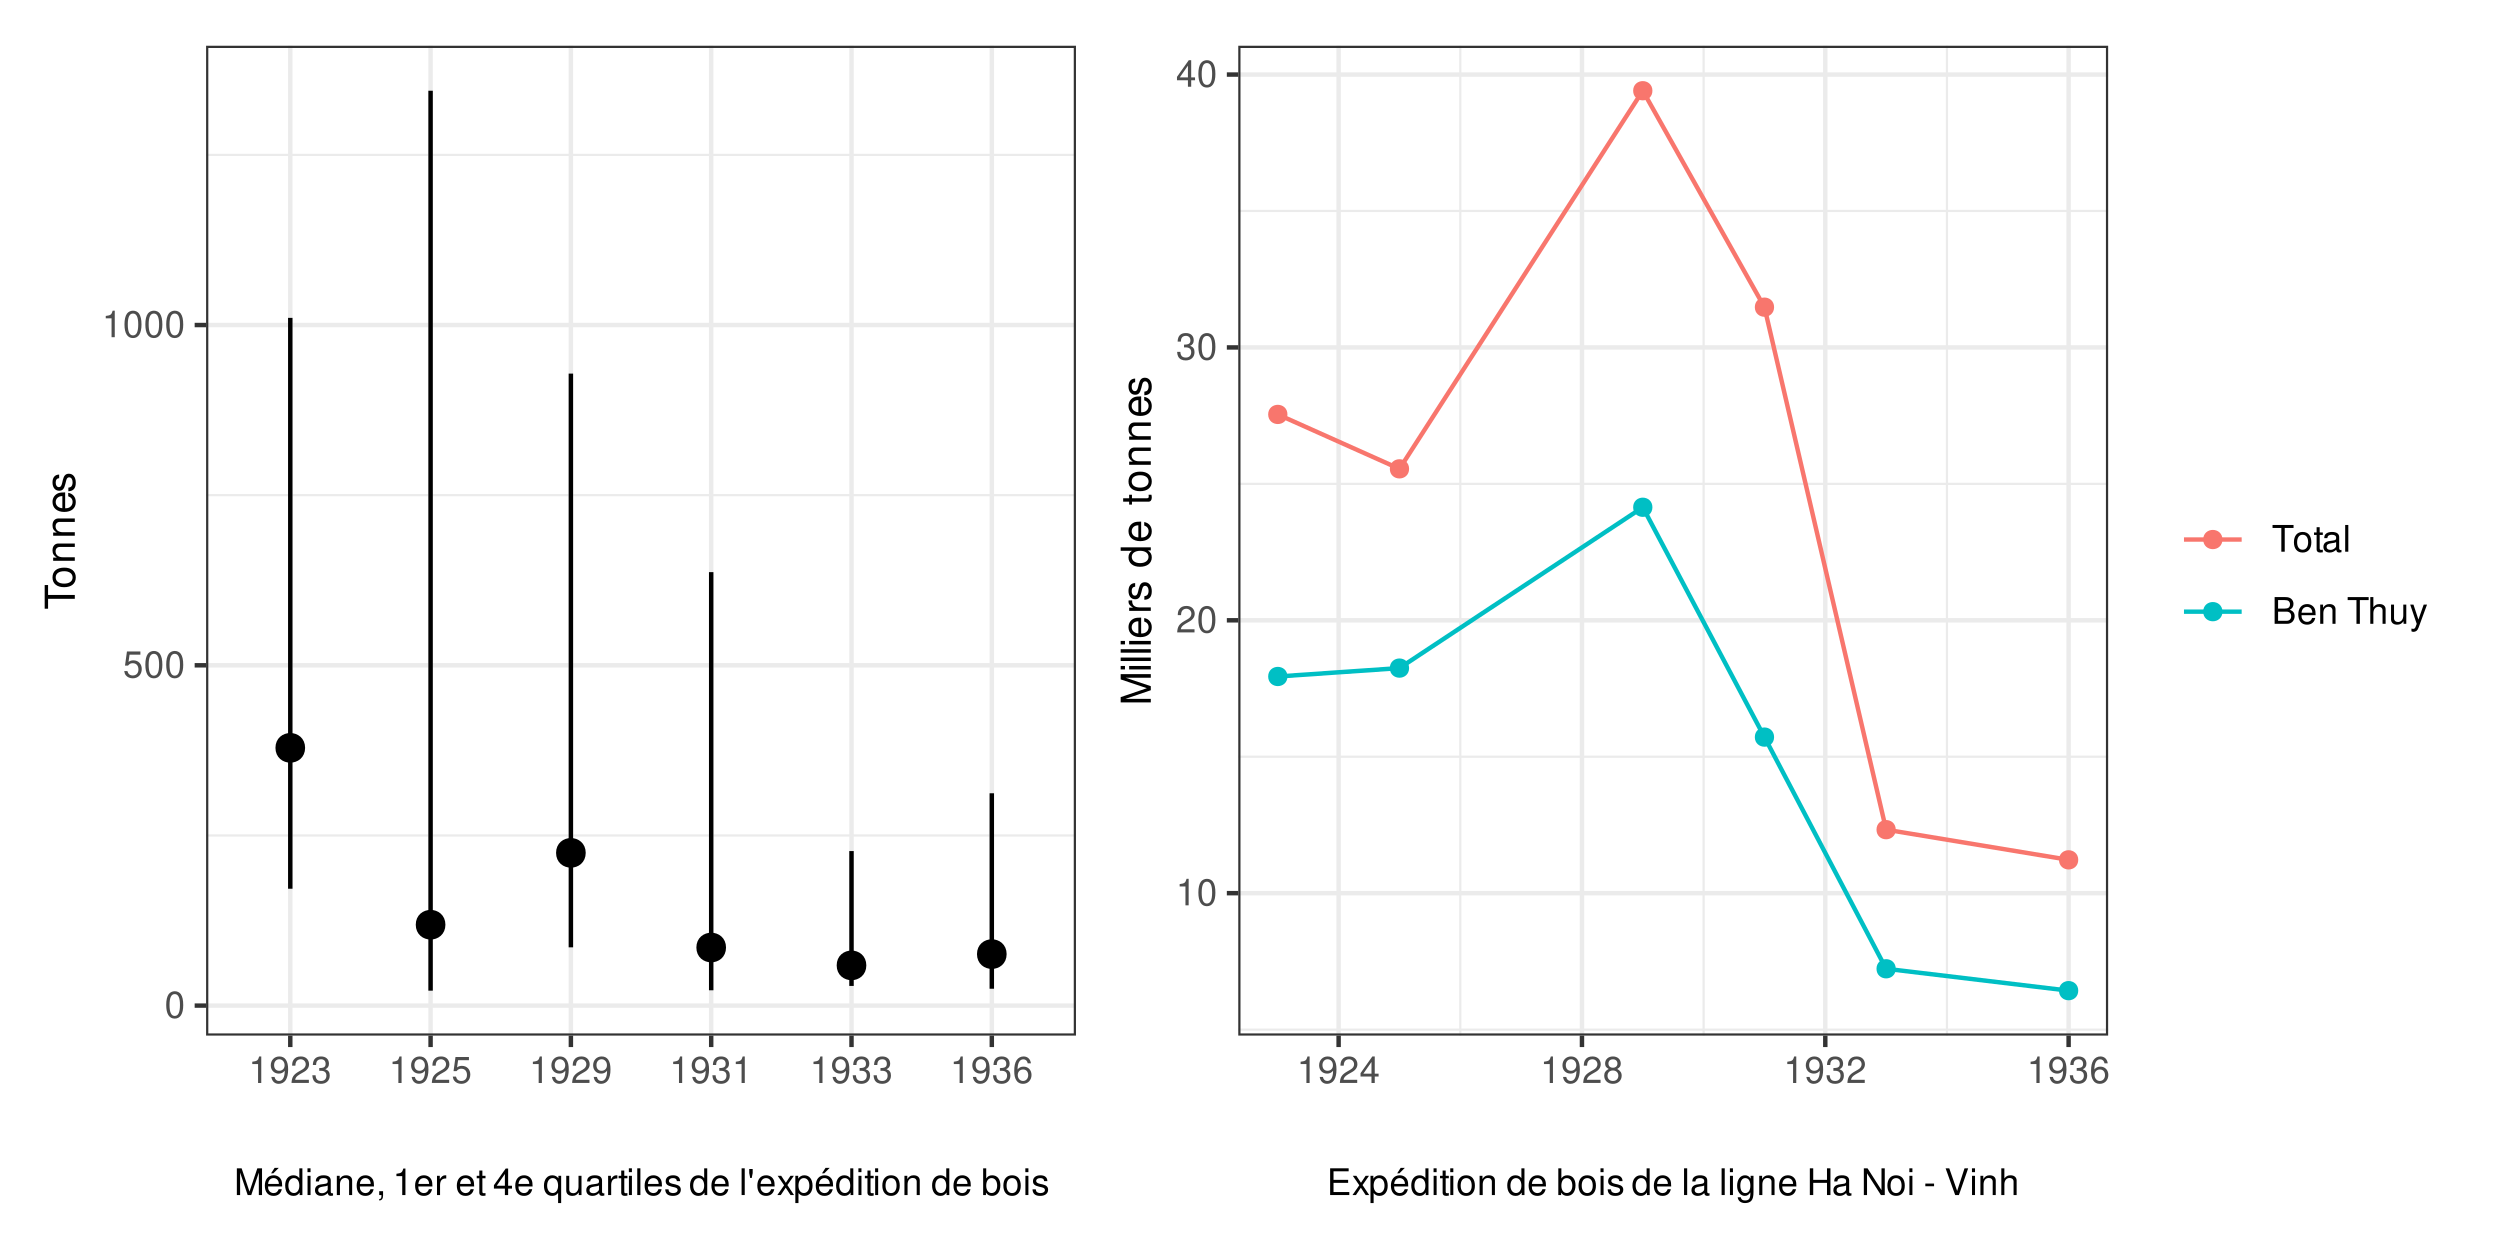 <?xml version="1.0" encoding="UTF-8"?>
<svg xmlns="http://www.w3.org/2000/svg" xmlns:xlink="http://www.w3.org/1999/xlink" width="599pt" height="300pt" viewBox="0 0 599 300" version="1.1">
<defs>
<g>
<symbol overflow="visible" id="glyph0-0">
<path style="stroke:none;" d=""/>
</symbol>
<symbol overflow="visible" id="glyph0-1">
<path style="stroke:none;" d="M 2.422 -6.359 C 1.844 -6.359 1.312 -6.094 0.984 -5.672 C 0.578 -5.109 0.375 -4.25 0.375 -3.078 C 0.375 -0.938 1.078 0.203 2.422 0.203 C 3.734 0.203 4.453 -0.938 4.453 -3.031 C 4.453 -4.25 4.266 -5.078 3.859 -5.672 C 3.531 -6.109 3.016 -6.359 2.422 -6.359 Z M 2.422 -5.672 C 3.25 -5.672 3.672 -4.828 3.672 -3.094 C 3.672 -1.281 3.266 -0.438 2.406 -0.438 C 1.578 -0.438 1.172 -1.312 1.172 -3.062 C 1.172 -4.828 1.578 -5.672 2.422 -5.672 Z M 2.422 -5.672 "/>
</symbol>
<symbol overflow="visible" id="glyph0-2">
<path style="stroke:none;" d="M 4.188 -6.234 L 0.969 -6.234 L 0.5 -2.844 L 1.219 -2.844 C 1.578 -3.266 1.875 -3.422 2.359 -3.422 C 3.203 -3.422 3.719 -2.844 3.719 -1.922 C 3.719 -1.031 3.203 -0.484 2.359 -0.484 C 1.688 -0.484 1.266 -0.828 1.078 -1.531 L 0.312 -1.531 C 0.406 -1.016 0.5 -0.781 0.688 -0.547 C 1.031 -0.078 1.672 0.203 2.375 0.203 C 3.641 0.203 4.516 -0.719 4.516 -2.031 C 4.516 -3.266 3.688 -4.109 2.5 -4.109 C 2.062 -4.109 1.703 -4 1.344 -3.734 L 1.594 -5.469 L 4.188 -5.469 Z M 4.188 -6.234 "/>
</symbol>
<symbol overflow="visible" id="glyph0-3">
<path style="stroke:none;" d="M 2.281 -4.531 L 2.281 0 L 3.047 0 L 3.047 -6.359 L 2.547 -6.359 C 2.266 -5.391 2.094 -5.25 0.891 -5.094 L 0.891 -4.531 Z M 2.281 -4.531 "/>
</symbol>
<symbol overflow="visible" id="glyph0-4">
<path style="stroke:none;" d="M 0.469 -1.453 C 0.609 -0.406 1.281 0.203 2.234 0.203 C 2.922 0.203 3.547 -0.125 3.922 -0.703 C 4.297 -1.328 4.484 -2.109 4.484 -3.25 C 4.484 -4.328 4.312 -5 3.953 -5.562 C 3.609 -6.094 3.062 -6.359 2.375 -6.359 C 1.188 -6.359 0.328 -5.469 0.328 -4.234 C 0.328 -3.062 1.125 -2.25 2.25 -2.25 C 2.844 -2.25 3.281 -2.453 3.672 -2.938 C 3.672 -1.359 3.172 -0.484 2.281 -0.484 C 1.734 -0.484 1.359 -0.828 1.234 -1.453 Z M 2.359 -5.688 C 3.094 -5.688 3.641 -5.078 3.641 -4.25 C 3.641 -3.469 3.109 -2.922 2.344 -2.922 C 1.594 -2.922 1.125 -3.453 1.125 -4.297 C 1.125 -5.109 1.641 -5.688 2.359 -5.688 Z M 2.359 -5.688 "/>
</symbol>
<symbol overflow="visible" id="glyph0-5">
<path style="stroke:none;" d="M 4.453 -0.766 L 1.172 -0.766 C 1.25 -1.297 1.531 -1.625 2.297 -2.094 L 3.172 -2.594 C 4.047 -3.062 4.5 -3.719 4.5 -4.5 C 4.5 -5.031 4.281 -5.531 3.922 -5.875 C 3.547 -6.203 3.094 -6.359 2.5 -6.359 C 1.703 -6.359 1.125 -6.078 0.781 -5.531 C 0.547 -5.203 0.453 -4.797 0.438 -4.156 L 1.219 -4.156 C 1.234 -4.594 1.297 -4.844 1.406 -5.062 C 1.594 -5.438 2 -5.688 2.469 -5.688 C 3.172 -5.688 3.703 -5.172 3.703 -4.484 C 3.703 -3.969 3.406 -3.531 2.859 -3.219 L 2.047 -2.75 C 0.75 -2 0.375 -1.406 0.297 -0.016 L 4.453 -0.016 Z M 4.453 -0.766 "/>
</symbol>
<symbol overflow="visible" id="glyph0-6">
<path style="stroke:none;" d="M 1.938 -2.922 L 2.359 -2.922 C 3.203 -2.922 3.656 -2.531 3.656 -1.766 C 3.656 -0.969 3.172 -0.484 2.375 -0.484 C 1.516 -0.484 1.109 -0.922 1.062 -1.844 L 0.281 -1.844 C 0.312 -1.344 0.406 -1 0.547 -0.719 C 0.875 -0.109 1.484 0.203 2.344 0.203 C 3.625 0.203 4.453 -0.578 4.453 -1.781 C 4.453 -2.594 4.141 -3.031 3.391 -3.297 C 3.969 -3.531 4.266 -3.969 4.266 -4.609 C 4.266 -5.703 3.547 -6.359 2.359 -6.359 C 1.109 -6.359 0.438 -5.656 0.406 -4.312 L 1.188 -4.312 C 1.203 -4.703 1.234 -4.922 1.328 -5.109 C 1.5 -5.469 1.891 -5.688 2.375 -5.688 C 3.062 -5.688 3.469 -5.266 3.469 -4.578 C 3.469 -4.141 3.312 -3.859 2.969 -3.719 C 2.766 -3.625 2.484 -3.594 1.938 -3.578 Z M 1.938 -2.922 "/>
</symbol>
<symbol overflow="visible" id="glyph0-7">
<path style="stroke:none;" d="M 4.375 -4.703 C 4.234 -5.75 3.562 -6.359 2.609 -6.359 C 1.922 -6.359 1.312 -6.031 0.938 -5.453 C 0.547 -4.828 0.375 -4.062 0.375 -2.906 C 0.375 -1.828 0.531 -1.156 0.906 -0.594 C 1.234 -0.078 1.781 0.203 2.469 0.203 C 3.656 0.203 4.516 -0.688 4.516 -1.922 C 4.516 -3.094 3.719 -3.922 2.609 -3.922 C 1.984 -3.922 1.5 -3.688 1.172 -3.234 C 1.172 -4.797 1.672 -5.672 2.562 -5.672 C 3.109 -5.672 3.484 -5.328 3.609 -4.703 Z M 2.5 -3.234 C 3.25 -3.234 3.719 -2.703 3.719 -1.859 C 3.719 -1.062 3.188 -0.484 2.484 -0.484 C 1.766 -0.484 1.219 -1.094 1.219 -1.906 C 1.219 -2.688 1.734 -3.234 2.5 -3.234 Z M 2.5 -3.234 "/>
</symbol>
<symbol overflow="visible" id="glyph0-8">
<path style="stroke:none;" d="M 4.109 0 L 5.922 -5.375 L 5.922 0 L 6.688 0 L 6.688 -6.406 L 5.562 -6.406 L 3.688 -0.828 L 1.797 -6.406 L 0.656 -6.406 L 0.656 0 L 1.438 0 L 1.438 -5.375 L 3.25 0 Z M 4.109 0 "/>
</symbol>
<symbol overflow="visible" id="glyph0-9">
<path style="stroke:none;" d="M 4.516 -2.062 C 4.516 -2.766 4.453 -3.188 4.328 -3.531 C 4.031 -4.281 3.328 -4.734 2.469 -4.734 C 1.172 -4.734 0.359 -3.766 0.359 -2.25 C 0.359 -0.719 1.141 0.203 2.453 0.203 C 3.5 0.203 4.234 -0.391 4.422 -1.406 L 3.672 -1.406 C 3.469 -0.797 3.062 -0.469 2.469 -0.469 C 2 -0.469 1.609 -0.688 1.359 -1.078 C 1.188 -1.344 1.125 -1.594 1.125 -2.062 Z M 1.141 -2.656 C 1.203 -3.516 1.719 -4.062 2.453 -4.062 C 3.203 -4.062 3.719 -3.484 3.719 -2.656 Z M 2.703 -6.516 L 1.859 -5.203 L 2.391 -5.203 L 3.703 -6.516 Z M 2.703 -6.516 "/>
</symbol>
<symbol overflow="visible" id="glyph0-10">
<path style="stroke:none;" d="M 4.359 -6.406 L 3.625 -6.406 L 3.625 -4.031 C 3.312 -4.5 2.828 -4.734 2.203 -4.734 C 1.016 -4.734 0.234 -3.781 0.234 -2.312 C 0.234 -0.75 0.984 0.203 2.234 0.203 C 2.875 0.203 3.312 -0.031 3.703 -0.609 L 3.703 0 L 4.359 0 Z M 2.328 -4.062 C 3.125 -4.062 3.625 -3.359 3.625 -2.25 C 3.625 -1.188 3.109 -0.484 2.344 -0.484 C 1.531 -0.484 1 -1.203 1 -2.266 C 1 -3.344 1.531 -4.062 2.328 -4.062 Z M 2.328 -4.062 "/>
</symbol>
<symbol overflow="visible" id="glyph0-11">
<path style="stroke:none;" d="M 1.312 -4.609 L 0.594 -4.609 L 0.594 0 L 1.312 0 Z M 1.312 -6.406 L 0.578 -6.406 L 0.578 -5.484 L 1.312 -5.484 Z M 1.312 -6.406 "/>
</symbol>
<symbol overflow="visible" id="glyph0-12">
<path style="stroke:none;" d="M 4.703 -0.438 C 4.625 -0.406 4.594 -0.406 4.547 -0.406 C 4.297 -0.406 4.156 -0.547 4.156 -0.781 L 4.156 -3.484 C 4.156 -4.297 3.547 -4.734 2.422 -4.734 C 1.734 -4.734 1.203 -4.547 0.891 -4.203 C 0.672 -3.969 0.594 -3.703 0.578 -3.25 L 1.312 -3.25 C 1.375 -3.812 1.703 -4.062 2.391 -4.062 C 3.062 -4.062 3.422 -3.812 3.422 -3.375 L 3.422 -3.188 C 3.406 -2.875 3.25 -2.75 2.656 -2.672 C 1.625 -2.547 1.453 -2.5 1.172 -2.391 C 0.641 -2.156 0.375 -1.766 0.375 -1.156 C 0.375 -0.328 0.953 0.203 1.875 0.203 C 2.469 0.203 2.922 0 3.453 -0.469 C 3.5 0 3.734 0.203 4.203 0.203 C 4.359 0.203 4.453 0.188 4.703 0.125 Z M 3.422 -1.453 C 3.422 -1.203 3.359 -1.062 3.125 -0.859 C 2.828 -0.578 2.469 -0.438 2.047 -0.438 C 1.469 -0.438 1.141 -0.719 1.141 -1.172 C 1.141 -1.656 1.453 -1.906 2.25 -2.016 C 3.031 -2.125 3.172 -2.156 3.422 -2.281 Z M 3.422 -1.453 "/>
</symbol>
<symbol overflow="visible" id="glyph0-13">
<path style="stroke:none;" d="M 0.609 -4.609 L 0.609 0 L 1.359 0 L 1.359 -2.547 C 1.359 -3.484 1.844 -4.094 2.609 -4.094 C 3.188 -4.094 3.547 -3.75 3.547 -3.188 L 3.547 0 L 4.281 0 L 4.281 -3.484 C 4.281 -4.25 3.719 -4.734 2.828 -4.734 C 2.141 -4.734 1.703 -4.484 1.297 -3.828 L 1.297 -4.609 Z M 0.609 -4.609 "/>
</symbol>
<symbol overflow="visible" id="glyph0-14">
<path style="stroke:none;" d="M 4.516 -2.062 C 4.516 -2.766 4.453 -3.188 4.328 -3.531 C 4.031 -4.281 3.328 -4.734 2.469 -4.734 C 1.172 -4.734 0.359 -3.766 0.359 -2.25 C 0.359 -0.719 1.141 0.203 2.453 0.203 C 3.5 0.203 4.234 -0.391 4.422 -1.406 L 3.672 -1.406 C 3.469 -0.797 3.062 -0.469 2.469 -0.469 C 2 -0.469 1.609 -0.688 1.359 -1.078 C 1.188 -1.344 1.125 -1.594 1.125 -2.062 Z M 1.141 -2.656 C 1.203 -3.516 1.719 -4.062 2.453 -4.062 C 3.203 -4.062 3.719 -3.484 3.719 -2.656 Z M 1.141 -2.656 "/>
</symbol>
<symbol overflow="visible" id="glyph0-15">
<path style="stroke:none;" d="M 0.766 -0.922 L 0.766 0 L 1.297 0 L 1.297 0.156 C 1.297 0.766 1.172 0.938 0.766 0.953 L 0.766 1.297 C 1.344 1.312 1.688 0.891 1.688 0.141 L 1.688 -0.922 Z M 0.766 -0.922 "/>
</symbol>
<symbol overflow="visible" id="glyph0-16">
<path style="stroke:none;" d=""/>
</symbol>
<symbol overflow="visible" id="glyph0-17">
<path style="stroke:none;" d="M 0.609 -4.609 L 0.609 0 L 1.344 0 L 1.344 -2.391 C 1.359 -3.5 1.812 -4 2.828 -3.969 L 2.828 -4.719 C 2.703 -4.734 2.625 -4.734 2.547 -4.734 C 2.062 -4.734 1.703 -4.453 1.281 -3.781 L 1.281 -4.609 Z M 0.609 -4.609 "/>
</symbol>
<symbol overflow="visible" id="glyph0-18">
<path style="stroke:none;" d="M 2.234 -4.609 L 1.484 -4.609 L 1.484 -5.875 L 0.75 -5.875 L 0.75 -4.609 L 0.125 -4.609 L 0.125 -4.016 L 0.75 -4.016 L 0.75 -0.531 C 0.75 -0.047 1.062 0.203 1.641 0.203 C 1.828 0.203 1.984 0.188 2.234 0.141 L 2.234 -0.469 C 2.125 -0.453 2.031 -0.438 1.875 -0.438 C 1.562 -0.438 1.484 -0.531 1.484 -0.859 L 1.484 -4.016 L 2.234 -4.016 Z M 2.234 -4.609 "/>
</symbol>
<symbol overflow="visible" id="glyph0-19">
<path style="stroke:none;" d="M 2.875 -1.547 L 2.875 0 L 3.656 0 L 3.656 -1.547 L 4.578 -1.547 L 4.578 -2.234 L 3.656 -2.234 L 3.656 -6.359 L 3.078 -6.359 L 0.25 -2.359 L 0.25 -1.547 Z M 2.875 -2.234 L 0.922 -2.234 L 2.875 -5.047 Z M 2.875 -2.234 "/>
</symbol>
<symbol overflow="visible" id="glyph0-20">
<path style="stroke:none;" d="M 4.359 1.922 L 4.359 -4.609 L 3.703 -4.609 L 3.703 -4 C 3.359 -4.484 2.844 -4.734 2.234 -4.734 C 1.016 -4.734 0.234 -3.75 0.234 -2.219 C 0.234 -0.719 0.969 0.203 2.203 0.203 C 2.844 0.203 3.281 -0.031 3.625 -0.531 L 3.625 1.922 Z M 2.344 -4.062 C 3.125 -4.062 3.625 -3.359 3.625 -2.25 C 3.625 -1.188 3.109 -0.484 2.344 -0.484 C 1.531 -0.484 1 -1.203 1 -2.266 C 1 -3.344 1.531 -4.062 2.344 -4.062 Z M 2.344 -4.062 "/>
</symbol>
<symbol overflow="visible" id="glyph0-21">
<path style="stroke:none;" d="M 4.234 0 L 4.234 -4.609 L 3.516 -4.609 L 3.516 -2 C 3.516 -1.062 3.016 -0.438 2.25 -0.438 C 1.672 -0.438 1.297 -0.797 1.297 -1.344 L 1.297 -4.609 L 0.578 -4.609 L 0.578 -1.062 C 0.578 -0.297 1.141 0.203 2.047 0.203 C 2.719 0.203 3.156 -0.031 3.578 -0.641 L 3.578 0 Z M 4.234 0 "/>
</symbol>
<symbol overflow="visible" id="glyph0-22">
<path style="stroke:none;" d="M 1.344 -6.406 L 0.594 -6.406 L 0.594 0 L 1.344 0 Z M 1.344 -6.406 "/>
</symbol>
<symbol overflow="visible" id="glyph0-23">
<path style="stroke:none;" d="M 3.859 -3.328 C 3.844 -4.234 3.25 -4.734 2.188 -4.734 C 1.109 -4.734 0.406 -4.188 0.406 -3.328 C 0.406 -2.609 0.781 -2.266 1.875 -2 L 2.562 -1.844 C 3.062 -1.719 3.266 -1.531 3.266 -1.203 C 3.266 -0.766 2.844 -0.469 2.203 -0.469 C 1.797 -0.469 1.469 -0.594 1.281 -0.781 C 1.172 -0.922 1.125 -1.047 1.078 -1.375 L 0.297 -1.375 C 0.328 -0.312 0.938 0.203 2.141 0.203 C 3.297 0.203 4.031 -0.375 4.031 -1.266 C 4.031 -1.938 3.656 -2.328 2.734 -2.547 L 2.031 -2.703 C 1.438 -2.844 1.172 -3.047 1.172 -3.375 C 1.172 -3.797 1.562 -4.062 2.156 -4.062 C 2.75 -4.062 3.062 -3.812 3.078 -3.328 Z M 3.859 -3.328 "/>
</symbol>
<symbol overflow="visible" id="glyph0-24">
<path style="stroke:none;" d="M 0.422 -6.234 L 0.422 -5.266 L 0.656 -4.078 L 1.016 -4.078 L 1.25 -5.266 L 1.25 -6.234 Z M 0.422 -6.234 "/>
</symbol>
<symbol overflow="visible" id="glyph0-25">
<path style="stroke:none;" d="M 2.562 -2.391 L 4.109 -4.609 L 3.297 -4.609 L 2.188 -2.938 L 1.078 -4.609 L 0.234 -4.609 L 1.781 -2.344 L 0.156 0 L 0.984 0 L 2.156 -1.766 L 3.312 0 L 4.156 0 Z M 2.562 -2.391 "/>
</symbol>
<symbol overflow="visible" id="glyph0-26">
<path style="stroke:none;" d="M 0.469 1.922 L 1.219 1.922 L 1.219 -0.484 C 1.594 -0.016 2.031 0.203 2.625 0.203 C 3.828 0.203 4.594 -0.75 4.594 -2.219 C 4.594 -3.781 3.844 -4.734 2.625 -4.734 C 2 -4.734 1.5 -4.453 1.156 -3.922 L 1.156 -4.609 L 0.469 -4.609 Z M 2.5 -4.062 C 3.312 -4.062 3.828 -3.344 3.828 -2.25 C 3.828 -1.203 3.297 -0.484 2.5 -0.484 C 1.719 -0.484 1.219 -1.188 1.219 -2.266 C 1.219 -3.359 1.719 -4.062 2.5 -4.062 Z M 2.5 -4.062 "/>
</symbol>
<symbol overflow="visible" id="glyph0-27">
<path style="stroke:none;" d="M 2.391 -4.734 C 1.094 -4.734 0.312 -3.812 0.312 -2.266 C 0.312 -0.719 1.094 0.203 2.406 0.203 C 3.703 0.203 4.484 -0.719 4.484 -2.234 C 4.484 -3.828 3.734 -4.734 2.391 -4.734 Z M 2.406 -4.062 C 3.234 -4.062 3.719 -3.391 3.719 -2.25 C 3.719 -1.156 3.203 -0.469 2.406 -0.469 C 1.578 -0.469 1.078 -1.156 1.078 -2.266 C 1.078 -3.391 1.578 -4.062 2.406 -4.062 Z M 2.406 -4.062 "/>
</symbol>
<symbol overflow="visible" id="glyph0-28">
<path style="stroke:none;" d="M 0.469 -6.406 L 0.469 0 L 1.141 0 L 1.141 -0.594 C 1.484 -0.047 1.953 0.203 2.594 0.203 C 3.812 0.203 4.594 -0.797 4.594 -2.328 C 4.594 -3.812 3.859 -4.734 2.625 -4.734 C 2 -4.734 1.547 -4.5 1.203 -3.984 L 1.203 -6.406 Z M 2.484 -4.062 C 3.312 -4.062 3.828 -3.344 3.828 -2.25 C 3.828 -1.203 3.297 -0.484 2.484 -0.484 C 1.703 -0.484 1.203 -1.188 1.203 -2.266 C 1.203 -3.359 1.703 -4.062 2.484 -4.062 Z M 2.484 -4.062 "/>
</symbol>
<symbol overflow="visible" id="glyph0-29">
<path style="stroke:none;" d="M 3.438 -3.359 C 4.094 -3.75 4.297 -4.062 4.297 -4.656 C 4.297 -5.672 3.531 -6.359 2.422 -6.359 C 1.312 -6.359 0.547 -5.672 0.547 -4.672 C 0.547 -4.062 0.75 -3.75 1.391 -3.359 C 0.672 -2.984 0.328 -2.469 0.328 -1.766 C 0.328 -0.609 1.172 0.203 2.422 0.203 C 3.656 0.203 4.516 -0.609 4.516 -1.766 C 4.516 -2.469 4.156 -2.984 3.438 -3.359 Z M 2.422 -5.672 C 3.078 -5.672 3.5 -5.281 3.5 -4.641 C 3.5 -4.047 3.062 -3.656 2.422 -3.656 C 1.766 -3.656 1.344 -4.047 1.344 -4.656 C 1.344 -5.281 1.766 -5.672 2.422 -5.672 Z M 2.422 -3 C 3.188 -3 3.719 -2.484 3.719 -1.75 C 3.719 -0.984 3.203 -0.484 2.406 -0.484 C 1.641 -0.484 1.125 -1 1.125 -1.734 C 1.125 -2.5 1.641 -3 2.422 -3 Z M 2.422 -3 "/>
</symbol>
<symbol overflow="visible" id="glyph0-30">
<path style="stroke:none;" d="M 3.109 -5.688 L 5.219 -5.688 L 5.219 -6.406 L 0.188 -6.406 L 0.188 -5.688 L 2.297 -5.688 L 2.297 0 L 3.109 0 Z M 3.109 -5.688 "/>
</symbol>
<symbol overflow="visible" id="glyph0-31">
<path style="stroke:none;" d="M 0.688 0 L 3.594 0 C 4.203 0 4.641 -0.172 4.984 -0.531 C 5.297 -0.875 5.484 -1.328 5.484 -1.828 C 5.484 -2.609 5.125 -3.062 4.312 -3.391 C 4.906 -3.656 5.203 -4.125 5.203 -4.781 C 5.203 -5.266 5.016 -5.672 4.688 -5.969 C 4.344 -6.266 3.922 -6.406 3.297 -6.406 L 0.688 -6.406 Z M 1.516 -3.656 L 1.516 -5.688 L 3.094 -5.688 C 3.547 -5.688 3.812 -5.625 4.031 -5.469 C 4.25 -5.281 4.375 -5.016 4.375 -4.672 C 4.375 -4.312 4.25 -4.062 4.031 -3.875 C 3.812 -3.719 3.547 -3.656 3.094 -3.656 Z M 1.516 -0.719 L 1.516 -2.922 L 3.516 -2.922 C 4.234 -2.922 4.656 -2.516 4.656 -1.828 C 4.656 -1.141 4.234 -0.719 3.516 -0.719 Z M 1.516 -0.719 "/>
</symbol>
<symbol overflow="visible" id="glyph0-32">
<path style="stroke:none;" d="M 0.609 -6.406 L 0.609 0 L 1.344 0 L 1.344 -2.547 C 1.344 -3.484 1.844 -4.094 2.594 -4.094 C 2.844 -4.094 3.062 -4.031 3.25 -3.891 C 3.453 -3.734 3.547 -3.516 3.547 -3.188 L 3.547 0 L 4.281 0 L 4.281 -3.484 C 4.281 -4.25 3.719 -4.734 2.828 -4.734 C 2.172 -4.734 1.781 -4.547 1.344 -3.969 L 1.344 -6.406 Z M 0.609 -6.406 "/>
</symbol>
<symbol overflow="visible" id="glyph0-33">
<path style="stroke:none;" d="M 3.406 -4.609 L 2.141 -1.016 L 0.953 -4.609 L 0.172 -4.609 L 1.734 0.016 L 1.453 0.75 C 1.328 1.078 1.172 1.203 0.859 1.203 C 0.734 1.203 0.641 1.172 0.469 1.141 L 0.469 1.797 C 0.625 1.875 0.781 1.922 0.969 1.922 C 1.203 1.922 1.453 1.844 1.656 1.703 C 1.875 1.531 2.016 1.344 2.156 0.969 L 4.203 -4.609 Z M 3.406 -4.609 "/>
</symbol>
<symbol overflow="visible" id="glyph0-34">
<path style="stroke:none;" d="M 1.609 -2.922 L 5.109 -2.922 L 5.109 -3.641 L 1.609 -3.641 L 1.609 -5.688 L 5.234 -5.688 L 5.234 -6.406 L 0.797 -6.406 L 0.797 0 L 5.391 0 L 5.391 -0.719 L 1.609 -0.719 Z M 1.609 -2.922 "/>
</symbol>
<symbol overflow="visible" id="glyph0-35">
<path style="stroke:none;" d="M 3.547 -4.609 L 3.547 -3.938 C 3.188 -4.5 2.781 -4.734 2.203 -4.734 C 1.078 -4.734 0.312 -3.703 0.312 -2.219 C 0.312 -1.453 0.5 -0.891 0.891 -0.422 C 1.234 -0.016 1.672 0.203 2.141 0.203 C 2.703 0.203 3.094 -0.047 3.484 -0.625 L 3.484 -0.391 C 3.484 0.844 3.141 1.297 2.219 1.297 C 1.594 1.297 1.281 1.062 1.203 0.531 L 0.453 0.531 C 0.531 1.375 1.203 1.922 2.203 1.922 C 2.891 1.922 3.453 1.703 3.75 1.328 C 4.094 0.891 4.234 0.328 4.234 -0.75 L 4.234 -4.609 Z M 2.266 -4.062 C 3.047 -4.062 3.484 -3.406 3.484 -2.25 C 3.484 -1.125 3.031 -0.469 2.266 -0.469 C 1.516 -0.469 1.078 -1.141 1.078 -2.266 C 1.078 -3.391 1.516 -4.062 2.266 -4.062 Z M 2.266 -4.062 "/>
</symbol>
<symbol overflow="visible" id="glyph0-36">
<path style="stroke:none;" d="M 4.844 -2.922 L 4.844 0 L 5.672 0 L 5.672 -6.406 L 4.844 -6.406 L 4.844 -3.641 L 1.547 -3.641 L 1.547 -6.406 L 0.734 -6.406 L 0.734 0 L 1.547 0 L 1.547 -2.922 Z M 4.844 -2.922 "/>
</symbol>
<symbol overflow="visible" id="glyph0-37">
<path style="stroke:none;" d="M 5.688 -6.406 L 4.906 -6.406 L 4.906 -1.172 L 1.562 -6.406 L 0.672 -6.406 L 0.672 0 L 1.438 0 L 1.438 -5.203 L 4.766 0 L 5.688 0 Z M 5.688 -6.406 "/>
</symbol>
<symbol overflow="visible" id="glyph0-38">
<path style="stroke:none;" d="M 2.5 -2.75 L 0.406 -2.75 L 0.406 -2.109 L 2.5 -2.109 Z M 2.5 -2.75 "/>
</symbol>
<symbol overflow="visible" id="glyph0-39">
<path style="stroke:none;" d="M 3.453 0 L 5.672 -6.406 L 4.797 -6.406 L 3.031 -0.984 L 1.141 -6.406 L 0.266 -6.406 L 2.562 0 Z M 3.453 0 "/>
</symbol>
<symbol overflow="visible" id="glyph1-0">
<path style="stroke:none;" d=""/>
</symbol>
<symbol overflow="visible" id="glyph1-1">
<path style="stroke:none;" d="M -6.406 -3.5 L -6.406 -5.875 L -7.219 -5.875 L -7.219 -0.203 L -6.406 -0.203 L -6.406 -2.578 L 0 -2.578 L 0 -3.5 Z M -6.406 -3.5 "/>
</symbol>
<symbol overflow="visible" id="glyph1-2">
<path style="stroke:none;" d="M -5.344 -2.688 C -5.344 -1.234 -4.297 -0.359 -2.562 -0.359 C -0.797 -0.359 0.234 -1.234 0.234 -2.703 C 0.234 -4.172 -0.812 -5.047 -2.516 -5.047 C -4.312 -5.047 -5.344 -4.203 -5.344 -2.688 Z M -4.578 -2.703 C -4.578 -3.641 -3.812 -4.188 -2.531 -4.188 C -1.297 -4.188 -0.531 -3.609 -0.531 -2.703 C -0.531 -1.781 -1.297 -1.219 -2.562 -1.219 C -3.812 -1.219 -4.578 -1.781 -4.578 -2.703 Z M -4.578 -2.703 "/>
</symbol>
<symbol overflow="visible" id="glyph1-3">
<path style="stroke:none;" d="M -5.188 -0.688 L 0 -0.688 L 0 -1.531 L -2.859 -1.531 C -3.922 -1.531 -4.609 -2.078 -4.609 -2.938 C -4.609 -3.594 -4.219 -4 -3.594 -4 L 0 -4 L 0 -4.828 L -3.922 -4.828 C -4.781 -4.828 -5.344 -4.188 -5.344 -3.188 C -5.344 -2.406 -5.047 -1.906 -4.312 -1.453 L -5.188 -1.453 Z M -5.188 -0.688 "/>
</symbol>
<symbol overflow="visible" id="glyph1-4">
<path style="stroke:none;" d="M -2.312 -5.078 C -3.109 -5.078 -3.594 -5.016 -3.969 -4.875 C -4.828 -4.531 -5.344 -3.75 -5.344 -2.781 C -5.344 -1.328 -4.234 -0.391 -2.531 -0.391 C -0.812 -0.391 0.234 -1.281 0.234 -2.75 C 0.234 -3.938 -0.453 -4.766 -1.578 -4.969 L -1.578 -4.141 C -0.891 -3.906 -0.531 -3.453 -0.531 -2.781 C -0.531 -2.266 -0.766 -1.812 -1.203 -1.531 C -1.5 -1.344 -1.797 -1.266 -2.312 -1.266 Z M -2.984 -1.281 C -3.953 -1.344 -4.578 -1.938 -4.578 -2.766 C -4.578 -3.609 -3.922 -4.188 -2.984 -4.188 Z M -2.984 -1.281 "/>
</symbol>
<symbol overflow="visible" id="glyph1-5">
<path style="stroke:none;" d="M -3.75 -4.344 C -4.766 -4.328 -5.344 -3.656 -5.344 -2.453 C -5.344 -1.25 -4.719 -0.469 -3.75 -0.469 C -2.938 -0.469 -2.562 -0.875 -2.266 -2.109 L -2.078 -2.875 C -1.938 -3.453 -1.719 -3.688 -1.359 -3.688 C -0.859 -3.688 -0.531 -3.203 -0.531 -2.484 C -0.531 -2.031 -0.656 -1.656 -0.875 -1.453 C -1.031 -1.312 -1.172 -1.266 -1.547 -1.203 L -1.547 -0.344 C -0.344 -0.375 0.234 -1.047 0.234 -2.406 C 0.234 -3.719 -0.422 -4.547 -1.422 -4.547 C -2.188 -4.547 -2.609 -4.109 -2.859 -3.078 L -3.047 -2.281 C -3.203 -1.609 -3.422 -1.328 -3.797 -1.328 C -4.281 -1.328 -4.578 -1.75 -4.578 -2.422 C -4.578 -3.094 -4.297 -3.453 -3.75 -3.469 Z M -3.75 -4.344 "/>
</symbol>
<symbol overflow="visible" id="glyph1-6">
<path style="stroke:none;" d="M 0 -4.641 L -6.047 -6.672 L 0 -6.672 L 0 -7.531 L -7.219 -7.531 L -7.219 -6.266 L -0.938 -4.156 L -7.219 -2.016 L -7.219 -0.75 L 0 -0.75 L 0 -1.609 L -6.047 -1.609 L 0 -3.672 Z M 0 -4.641 "/>
</symbol>
<symbol overflow="visible" id="glyph1-7">
<path style="stroke:none;" d="M -5.188 -1.484 L -5.188 -0.656 L 0 -0.656 L 0 -1.484 Z M -7.219 -1.484 L -7.219 -0.656 L -6.188 -0.656 L -6.188 -1.484 Z M -7.219 -1.484 "/>
</symbol>
<symbol overflow="visible" id="glyph1-8">
<path style="stroke:none;" d="M -7.219 -1.5 L -7.219 -0.672 L 0 -0.672 L 0 -1.5 Z M -7.219 -1.5 "/>
</symbol>
<symbol overflow="visible" id="glyph1-9">
<path style="stroke:none;" d="M -5.188 -0.688 L 0 -0.688 L 0 -1.516 L -2.688 -1.516 C -3.938 -1.531 -4.5 -2.047 -4.469 -3.188 L -5.312 -3.188 C -5.328 -3.047 -5.344 -2.969 -5.344 -2.859 C -5.344 -2.328 -5.016 -1.922 -4.25 -1.453 L -5.188 -1.453 Z M -5.188 -0.688 "/>
</symbol>
<symbol overflow="visible" id="glyph1-10">
<path style="stroke:none;" d=""/>
</symbol>
<symbol overflow="visible" id="glyph1-11">
<path style="stroke:none;" d="M -7.219 -4.906 L -7.219 -4.078 L -4.531 -4.078 C -5.062 -3.734 -5.344 -3.188 -5.344 -2.484 C -5.344 -1.141 -4.266 -0.25 -2.609 -0.25 C -0.859 -0.25 0.234 -1.109 0.234 -2.516 C 0.234 -3.234 -0.047 -3.719 -0.688 -4.172 L 0 -4.172 L 0 -4.906 Z M -4.562 -2.625 C -4.562 -3.516 -3.781 -4.078 -2.531 -4.078 C -1.344 -4.078 -0.547 -3.5 -0.547 -2.641 C -0.547 -1.719 -1.344 -1.125 -2.562 -1.125 C -3.766 -1.125 -4.562 -1.719 -4.562 -2.625 Z M -4.562 -2.625 "/>
</symbol>
<symbol overflow="visible" id="glyph1-12">
<path style="stroke:none;" d="M -5.188 -2.516 L -5.188 -1.672 L -6.625 -1.672 L -6.625 -0.844 L -5.188 -0.844 L -5.188 -0.141 L -4.516 -0.141 L -4.516 -0.844 L -0.594 -0.844 C -0.062 -0.844 0.234 -1.203 0.234 -1.844 C 0.234 -2.062 0.203 -2.234 0.156 -2.516 L -0.531 -2.516 C -0.5 -2.391 -0.5 -2.281 -0.5 -2.125 C -0.5 -1.766 -0.594 -1.672 -0.953 -1.672 L -4.516 -1.672 L -4.516 -2.516 Z M -5.188 -2.516 "/>
</symbol>
</g>
<clipPath id="clip1">
  <path d="M 5.48 5.48 L 263.289 5.48 L 263.289 294.523 L 5.48 294.523 Z M 5.48 5.48 "/>
</clipPath>
<clipPath id="clip2">
  <path d="M 49.379 10.957 L 257.805 10.957 L 257.805 248.137 L 49.379 248.137 Z M 49.379 10.957 "/>
</clipPath>
<clipPath id="clip3">
  <path d="M 49.379 199 L 257.805 199 L 257.805 201 L 49.379 201 Z M 49.379 199 "/>
</clipPath>
<clipPath id="clip4">
  <path d="M 49.379 118 L 257.805 118 L 257.805 119 L 49.379 119 Z M 49.379 118 "/>
</clipPath>
<clipPath id="clip5">
  <path d="M 49.379 36 L 257.805 36 L 257.805 38 L 49.379 38 Z M 49.379 36 "/>
</clipPath>
<clipPath id="clip6">
  <path d="M 49.379 240 L 257.805 240 L 257.805 242 L 49.379 242 Z M 49.379 240 "/>
</clipPath>
<clipPath id="clip7">
  <path d="M 49.379 158 L 257.805 158 L 257.805 160 L 49.379 160 Z M 49.379 158 "/>
</clipPath>
<clipPath id="clip8">
  <path d="M 49.379 77 L 257.805 77 L 257.805 79 L 49.379 79 Z M 49.379 77 "/>
</clipPath>
<clipPath id="clip9">
  <path d="M 69 10.957 L 71 10.957 L 71 248.137 L 69 248.137 Z M 69 10.957 "/>
</clipPath>
<clipPath id="clip10">
  <path d="M 102 10.957 L 104 10.957 L 104 248.137 L 102 248.137 Z M 102 10.957 "/>
</clipPath>
<clipPath id="clip11">
  <path d="M 136 10.957 L 138 10.957 L 138 248.137 L 136 248.137 Z M 136 10.957 "/>
</clipPath>
<clipPath id="clip12">
  <path d="M 169 10.957 L 171 10.957 L 171 248.137 L 169 248.137 Z M 169 10.957 "/>
</clipPath>
<clipPath id="clip13">
  <path d="M 203 10.957 L 205 10.957 L 205 248.137 L 203 248.137 Z M 203 10.957 "/>
</clipPath>
<clipPath id="clip14">
  <path d="M 237 10.957 L 239 10.957 L 239 248.137 L 237 248.137 Z M 237 10.957 "/>
</clipPath>
<clipPath id="clip15">
  <path d="M 49.379 10.957 L 257.805 10.957 L 257.805 248.137 L 49.379 248.137 Z M 49.379 10.957 "/>
</clipPath>
<clipPath id="clip16">
  <path d="M 263.285 5.48 L 593.52 5.48 L 593.52 294.523 L 263.285 294.523 Z M 263.285 5.48 "/>
</clipPath>
<clipPath id="clip17">
  <path d="M 296.688 10.957 L 505.113 10.957 L 505.113 248.137 L 296.688 248.137 Z M 296.688 10.957 "/>
</clipPath>
<clipPath id="clip18">
  <path d="M 296.688 246 L 505.113 246 L 505.113 247 L 296.688 247 Z M 296.688 246 "/>
</clipPath>
<clipPath id="clip19">
  <path d="M 296.688 181 L 505.113 181 L 505.113 182 L 296.688 182 Z M 296.688 181 "/>
</clipPath>
<clipPath id="clip20">
  <path d="M 296.688 115 L 505.113 115 L 505.113 117 L 296.688 117 Z M 296.688 115 "/>
</clipPath>
<clipPath id="clip21">
  <path d="M 296.688 50 L 505.113 50 L 505.113 51 L 296.688 51 Z M 296.688 50 "/>
</clipPath>
<clipPath id="clip22">
  <path d="M 349 10.957 L 351 10.957 L 351 248.137 L 349 248.137 Z M 349 10.957 "/>
</clipPath>
<clipPath id="clip23">
  <path d="M 407 10.957 L 409 10.957 L 409 248.137 L 407 248.137 Z M 407 10.957 "/>
</clipPath>
<clipPath id="clip24">
  <path d="M 466 10.957 L 467 10.957 L 467 248.137 L 466 248.137 Z M 466 10.957 "/>
</clipPath>
<clipPath id="clip25">
  <path d="M 296.688 213 L 505.113 213 L 505.113 215 L 296.688 215 Z M 296.688 213 "/>
</clipPath>
<clipPath id="clip26">
  <path d="M 296.688 148 L 505.113 148 L 505.113 150 L 296.688 150 Z M 296.688 148 "/>
</clipPath>
<clipPath id="clip27">
  <path d="M 296.688 82 L 505.113 82 L 505.113 84 L 296.688 84 Z M 296.688 82 "/>
</clipPath>
<clipPath id="clip28">
  <path d="M 296.688 17 L 505.113 17 L 505.113 19 L 296.688 19 Z M 296.688 17 "/>
</clipPath>
<clipPath id="clip29">
  <path d="M 320 10.957 L 322 10.957 L 322 248.137 L 320 248.137 Z M 320 10.957 "/>
</clipPath>
<clipPath id="clip30">
  <path d="M 378 10.957 L 380 10.957 L 380 248.137 L 378 248.137 Z M 378 10.957 "/>
</clipPath>
<clipPath id="clip31">
  <path d="M 436 10.957 L 438 10.957 L 438 248.137 L 436 248.137 Z M 436 10.957 "/>
</clipPath>
<clipPath id="clip32">
  <path d="M 495 10.957 L 497 10.957 L 497 248.137 L 495 248.137 Z M 495 10.957 "/>
</clipPath>
<clipPath id="clip33">
  <path d="M 296.688 10.957 L 505.113 10.957 L 505.113 248.137 L 296.688 248.137 Z M 296.688 10.957 "/>
</clipPath>
</defs>
<g id="surface1337">
<rect x="0" y="0" width="599" height="300" style="fill:rgb(100%,100%,100%);fill-opacity:1;stroke:none;"/>
<rect x="0" y="0" width="599" height="300" style="fill:rgb(100%,100%,100%);fill-opacity:1;stroke:none;"/>
<path style="fill:none;stroke-width:1.067;stroke-linecap:round;stroke-linejoin:round;stroke:rgb(100%,100%,100%);stroke-opacity:1;stroke-miterlimit:10;" d="M 0 300 L 599 300 L 599 0 L 0 0 Z M 0 300 "/>
<g clip-path="url(#clip1)" clip-rule="nonzero">
<path style="fill-rule:nonzero;fill:rgb(100%,100%,100%);fill-opacity:1;stroke-width:1.067;stroke-linecap:round;stroke-linejoin:round;stroke:rgb(100%,100%,100%);stroke-opacity:1;stroke-miterlimit:10;" d="M 5.48 294.52 L 263.289 294.52 L 263.289 5.477 L 5.48 5.477 Z M 5.48 294.52 "/>
</g>
<g clip-path="url(#clip2)" clip-rule="nonzero">
<path style=" stroke:none;fill-rule:nonzero;fill:rgb(100%,100%,100%);fill-opacity:1;" d="M 49.379 248.141 L 257.805 248.141 L 257.805 10.961 L 49.379 10.961 Z M 49.379 248.141 "/>
</g>
<g clip-path="url(#clip3)" clip-rule="nonzero">
<path style="fill:none;stroke-width:0.533;stroke-linecap:butt;stroke-linejoin:round;stroke:rgb(92.157%,92.157%,92.157%);stroke-opacity:1;stroke-miterlimit:10;" d="M 49.379 200.176 L 257.809 200.176 "/>
</g>
<g clip-path="url(#clip4)" clip-rule="nonzero">
<path style="fill:none;stroke-width:0.533;stroke-linecap:butt;stroke-linejoin:round;stroke:rgb(92.157%,92.157%,92.157%);stroke-opacity:1;stroke-miterlimit:10;" d="M 49.379 118.645 L 257.809 118.645 "/>
</g>
<g clip-path="url(#clip5)" clip-rule="nonzero">
<path style="fill:none;stroke-width:0.533;stroke-linecap:butt;stroke-linejoin:round;stroke:rgb(92.157%,92.157%,92.157%);stroke-opacity:1;stroke-miterlimit:10;" d="M 49.379 37.117 L 257.809 37.117 "/>
</g>
<g clip-path="url(#clip6)" clip-rule="nonzero">
<path style="fill:none;stroke-width:1.067;stroke-linecap:butt;stroke-linejoin:round;stroke:rgb(92.157%,92.157%,92.157%);stroke-opacity:1;stroke-miterlimit:10;" d="M 49.379 240.941 L 257.809 240.941 "/>
</g>
<g clip-path="url(#clip7)" clip-rule="nonzero">
<path style="fill:none;stroke-width:1.067;stroke-linecap:butt;stroke-linejoin:round;stroke:rgb(92.157%,92.157%,92.157%);stroke-opacity:1;stroke-miterlimit:10;" d="M 49.379 159.41 L 257.809 159.41 "/>
</g>
<g clip-path="url(#clip8)" clip-rule="nonzero">
<path style="fill:none;stroke-width:1.067;stroke-linecap:butt;stroke-linejoin:round;stroke:rgb(92.157%,92.157%,92.157%);stroke-opacity:1;stroke-miterlimit:10;" d="M 49.379 77.883 L 257.809 77.883 "/>
</g>
<g clip-path="url(#clip9)" clip-rule="nonzero">
<path style="fill:none;stroke-width:1.067;stroke-linecap:butt;stroke-linejoin:round;stroke:rgb(92.157%,92.157%,92.157%);stroke-opacity:1;stroke-miterlimit:10;" d="M 69.551 248.141 L 69.551 10.957 "/>
</g>
<g clip-path="url(#clip10)" clip-rule="nonzero">
<path style="fill:none;stroke-width:1.067;stroke-linecap:butt;stroke-linejoin:round;stroke:rgb(92.157%,92.157%,92.157%);stroke-opacity:1;stroke-miterlimit:10;" d="M 103.168 248.141 L 103.168 10.957 "/>
</g>
<g clip-path="url(#clip11)" clip-rule="nonzero">
<path style="fill:none;stroke-width:1.067;stroke-linecap:butt;stroke-linejoin:round;stroke:rgb(92.157%,92.157%,92.157%);stroke-opacity:1;stroke-miterlimit:10;" d="M 136.785 248.141 L 136.785 10.957 "/>
</g>
<g clip-path="url(#clip12)" clip-rule="nonzero">
<path style="fill:none;stroke-width:1.067;stroke-linecap:butt;stroke-linejoin:round;stroke:rgb(92.157%,92.157%,92.157%);stroke-opacity:1;stroke-miterlimit:10;" d="M 170.402 248.141 L 170.402 10.957 "/>
</g>
<g clip-path="url(#clip13)" clip-rule="nonzero">
<path style="fill:none;stroke-width:1.067;stroke-linecap:butt;stroke-linejoin:round;stroke:rgb(92.157%,92.157%,92.157%);stroke-opacity:1;stroke-miterlimit:10;" d="M 204.02 248.141 L 204.02 10.957 "/>
</g>
<g clip-path="url(#clip14)" clip-rule="nonzero">
<path style="fill:none;stroke-width:1.067;stroke-linecap:butt;stroke-linejoin:round;stroke:rgb(92.157%,92.157%,92.157%);stroke-opacity:1;stroke-miterlimit:10;" d="M 237.637 248.141 L 237.637 10.957 "/>
</g>
<path style="fill:none;stroke-width:1.067;stroke-linecap:butt;stroke-linejoin:round;stroke:rgb(0%,0%,0%);stroke-opacity:1;stroke-miterlimit:10;" d="M 69.551 212.934 L 69.551 76.16 "/>
<path style="fill:none;stroke-width:1.067;stroke-linecap:butt;stroke-linejoin:round;stroke:rgb(0%,0%,0%);stroke-opacity:1;stroke-miterlimit:10;" d="M 103.168 237.359 L 103.168 21.738 "/>
<path style="fill:none;stroke-width:1.067;stroke-linecap:butt;stroke-linejoin:round;stroke:rgb(0%,0%,0%);stroke-opacity:1;stroke-miterlimit:10;" d="M 136.785 226.988 L 136.785 89.512 "/>
<path style="fill:none;stroke-width:1.067;stroke-linecap:butt;stroke-linejoin:round;stroke:rgb(0%,0%,0%);stroke-opacity:1;stroke-miterlimit:10;" d="M 170.402 237.273 L 170.402 137.086 "/>
<path style="fill:none;stroke-width:1.067;stroke-linecap:butt;stroke-linejoin:round;stroke:rgb(0%,0%,0%);stroke-opacity:1;stroke-miterlimit:10;" d="M 204.02 236.23 L 204.02 203.91 "/>
<path style="fill:none;stroke-width:1.067;stroke-linecap:butt;stroke-linejoin:round;stroke:rgb(0%,0%,0%);stroke-opacity:1;stroke-miterlimit:10;" d="M 237.637 236.906 L 237.637 190.062 "/>
<path style="fill-rule:nonzero;fill:rgb(0%,0%,0%);fill-opacity:1;stroke-width:1.417;stroke-linecap:round;stroke-linejoin:round;stroke:rgb(0%,0%,0%);stroke-opacity:1;stroke-miterlimit:10;" d="M 72.395 179.184 C 72.395 182.973 66.707 182.973 66.707 179.184 C 66.707 175.391 72.395 175.391 72.395 179.184 "/>
<path style="fill-rule:nonzero;fill:rgb(0%,0%,0%);fill-opacity:1;stroke-width:1.417;stroke-linecap:round;stroke-linejoin:round;stroke:rgb(0%,0%,0%);stroke-opacity:1;stroke-miterlimit:10;" d="M 106.012 221.562 C 106.012 225.355 100.324 225.355 100.324 221.562 C 100.324 217.773 106.012 217.773 106.012 221.562 "/>
<path style="fill-rule:nonzero;fill:rgb(0%,0%,0%);fill-opacity:1;stroke-width:1.417;stroke-linecap:round;stroke-linejoin:round;stroke:rgb(0%,0%,0%);stroke-opacity:1;stroke-miterlimit:10;" d="M 139.629 204.344 C 139.629 208.133 133.941 208.133 133.941 204.344 C 133.941 200.555 139.629 200.555 139.629 204.344 "/>
<path style="fill-rule:nonzero;fill:rgb(0%,0%,0%);fill-opacity:1;stroke-width:1.417;stroke-linecap:round;stroke-linejoin:round;stroke:rgb(0%,0%,0%);stroke-opacity:1;stroke-miterlimit:10;" d="M 173.246 227.027 C 173.246 230.816 167.559 230.816 167.559 227.027 C 167.559 223.234 173.246 223.234 173.246 227.027 "/>
<path style="fill-rule:nonzero;fill:rgb(0%,0%,0%);fill-opacity:1;stroke-width:1.417;stroke-linecap:round;stroke-linejoin:round;stroke:rgb(0%,0%,0%);stroke-opacity:1;stroke-miterlimit:10;" d="M 206.863 231.305 C 206.863 235.094 201.176 235.094 201.176 231.305 C 201.176 227.512 206.863 227.512 206.863 231.305 "/>
<path style="fill-rule:nonzero;fill:rgb(0%,0%,0%);fill-opacity:1;stroke-width:1.417;stroke-linecap:round;stroke-linejoin:round;stroke:rgb(0%,0%,0%);stroke-opacity:1;stroke-miterlimit:10;" d="M 240.48 228.602 C 240.48 232.395 234.793 232.395 234.793 228.602 C 234.793 224.812 240.48 224.812 240.48 228.602 "/>
<g clip-path="url(#clip15)" clip-rule="nonzero">
<path style="fill:none;stroke-width:1.067;stroke-linecap:round;stroke-linejoin:round;stroke:rgb(20%,20%,20%);stroke-opacity:1;stroke-miterlimit:10;" d="M 49.379 248.141 L 257.805 248.141 L 257.805 10.961 L 49.379 10.961 Z M 49.379 248.141 "/>
</g>
<g style="fill:rgb(30.196%,30.196%,30.196%);fill-opacity:1;">
  <use xlink:href="#glyph0-1" x="39.449" y="243.856"/>
</g>
<g style="fill:rgb(30.196%,30.196%,30.196%);fill-opacity:1;">
  <use xlink:href="#glyph0-2" x="29.449" y="162.325"/>
  <use xlink:href="#glyph0-1" x="34.449" y="162.325"/>
  <use xlink:href="#glyph0-1" x="39.449" y="162.325"/>
</g>
<g style="fill:rgb(30.196%,30.196%,30.196%);fill-opacity:1;">
  <use xlink:href="#glyph0-3" x="24.449" y="80.798"/>
  <use xlink:href="#glyph0-1" x="29.449" y="80.798"/>
  <use xlink:href="#glyph0-1" x="34.449" y="80.798"/>
  <use xlink:href="#glyph0-1" x="39.449" y="80.798"/>
</g>
<path style="fill:none;stroke-width:1.067;stroke-linecap:butt;stroke-linejoin:round;stroke:rgb(20%,20%,20%);stroke-opacity:1;stroke-miterlimit:10;" d="M 46.641 240.941 L 49.379 240.941 "/>
<path style="fill:none;stroke-width:1.067;stroke-linecap:butt;stroke-linejoin:round;stroke:rgb(20%,20%,20%);stroke-opacity:1;stroke-miterlimit:10;" d="M 46.641 159.41 L 49.379 159.41 "/>
<path style="fill:none;stroke-width:1.067;stroke-linecap:butt;stroke-linejoin:round;stroke:rgb(20%,20%,20%);stroke-opacity:1;stroke-miterlimit:10;" d="M 46.641 77.883 L 49.379 77.883 "/>
<path style="fill:none;stroke-width:1.067;stroke-linecap:butt;stroke-linejoin:round;stroke:rgb(20%,20%,20%);stroke-opacity:1;stroke-miterlimit:10;" d="M 69.551 250.879 L 69.551 248.141 "/>
<path style="fill:none;stroke-width:1.067;stroke-linecap:butt;stroke-linejoin:round;stroke:rgb(20%,20%,20%);stroke-opacity:1;stroke-miterlimit:10;" d="M 103.168 250.879 L 103.168 248.141 "/>
<path style="fill:none;stroke-width:1.067;stroke-linecap:butt;stroke-linejoin:round;stroke:rgb(20%,20%,20%);stroke-opacity:1;stroke-miterlimit:10;" d="M 136.785 250.879 L 136.785 248.141 "/>
<path style="fill:none;stroke-width:1.067;stroke-linecap:butt;stroke-linejoin:round;stroke:rgb(20%,20%,20%);stroke-opacity:1;stroke-miterlimit:10;" d="M 170.402 250.879 L 170.402 248.141 "/>
<path style="fill:none;stroke-width:1.067;stroke-linecap:butt;stroke-linejoin:round;stroke:rgb(20%,20%,20%);stroke-opacity:1;stroke-miterlimit:10;" d="M 204.02 250.879 L 204.02 248.141 "/>
<path style="fill:none;stroke-width:1.067;stroke-linecap:butt;stroke-linejoin:round;stroke:rgb(20%,20%,20%);stroke-opacity:1;stroke-miterlimit:10;" d="M 237.637 250.879 L 237.637 248.141 "/>
<g style="fill:rgb(30.196%,30.196%,30.196%);fill-opacity:1;">
  <use xlink:href="#glyph0-3" x="59.551" y="259.485"/>
  <use xlink:href="#glyph0-4" x="64.551" y="259.485"/>
  <use xlink:href="#glyph0-5" x="69.551" y="259.485"/>
  <use xlink:href="#glyph0-6" x="74.551" y="259.485"/>
</g>
<g style="fill:rgb(30.196%,30.196%,30.196%);fill-opacity:1;">
  <use xlink:href="#glyph0-3" x="93.168" y="259.485"/>
  <use xlink:href="#glyph0-4" x="98.168" y="259.485"/>
  <use xlink:href="#glyph0-5" x="103.168" y="259.485"/>
  <use xlink:href="#glyph0-2" x="108.168" y="259.485"/>
</g>
<g style="fill:rgb(30.196%,30.196%,30.196%);fill-opacity:1;">
  <use xlink:href="#glyph0-3" x="126.785" y="259.485"/>
  <use xlink:href="#glyph0-4" x="131.785" y="259.485"/>
  <use xlink:href="#glyph0-5" x="136.785" y="259.485"/>
  <use xlink:href="#glyph0-4" x="141.785" y="259.485"/>
</g>
<g style="fill:rgb(30.196%,30.196%,30.196%);fill-opacity:1;">
  <use xlink:href="#glyph0-3" x="160.402" y="259.485"/>
  <use xlink:href="#glyph0-4" x="165.402" y="259.485"/>
  <use xlink:href="#glyph0-6" x="170.402" y="259.485"/>
  <use xlink:href="#glyph0-3" x="175.402" y="259.485"/>
</g>
<g style="fill:rgb(30.196%,30.196%,30.196%);fill-opacity:1;">
  <use xlink:href="#glyph0-3" x="194.02" y="259.485"/>
  <use xlink:href="#glyph0-4" x="199.02" y="259.485"/>
  <use xlink:href="#glyph0-6" x="204.02" y="259.485"/>
  <use xlink:href="#glyph0-6" x="209.02" y="259.485"/>
</g>
<g style="fill:rgb(30.196%,30.196%,30.196%);fill-opacity:1;">
  <use xlink:href="#glyph0-3" x="227.637" y="259.485"/>
  <use xlink:href="#glyph0-4" x="232.637" y="259.485"/>
  <use xlink:href="#glyph0-6" x="237.637" y="259.485"/>
  <use xlink:href="#glyph0-7" x="242.637" y="259.485"/>
</g>
<g style="fill:rgb(0%,0%,0%);fill-opacity:1;">
  <use xlink:href="#glyph1-1" x="17.924" y="146.051"/>
  <use xlink:href="#glyph1-2" x="17.924" y="141.051"/>
  <use xlink:href="#glyph1-3" x="17.924" y="135.051"/>
  <use xlink:href="#glyph1-3" x="17.924" y="129.051"/>
  <use xlink:href="#glyph1-4" x="17.924" y="123.051"/>
  <use xlink:href="#glyph1-5" x="17.924" y="118.051"/>
</g>
<g style="fill:rgb(0%,0%,0%);fill-opacity:1;">
  <use xlink:href="#glyph0-8" x="56.094" y="286.333"/>
  <use xlink:href="#glyph0-9" x="63.094" y="286.333"/>
  <use xlink:href="#glyph0-10" x="68.094" y="286.333"/>
  <use xlink:href="#glyph0-11" x="73.094" y="286.333"/>
  <use xlink:href="#glyph0-12" x="75.094" y="286.333"/>
  <use xlink:href="#glyph0-13" x="80.094" y="286.333"/>
  <use xlink:href="#glyph0-14" x="85.094" y="286.333"/>
  <use xlink:href="#glyph0-15" x="90.094" y="286.333"/>
  <use xlink:href="#glyph0-16" x="92.094" y="286.333"/>
  <use xlink:href="#glyph0-3" x="94.094" y="286.333"/>
  <use xlink:href="#glyph0-14" x="99.094" y="286.333"/>
  <use xlink:href="#glyph0-17" x="104.094" y="286.333"/>
  <use xlink:href="#glyph0-16" x="107.094" y="286.333"/>
  <use xlink:href="#glyph0-14" x="109.094" y="286.333"/>
  <use xlink:href="#glyph0-18" x="114.094" y="286.333"/>
  <use xlink:href="#glyph0-16" x="116.094" y="286.333"/>
  <use xlink:href="#glyph0-19" x="118.094" y="286.333"/>
  <use xlink:href="#glyph0-14" x="123.094" y="286.333"/>
  <use xlink:href="#glyph0-16" x="128.094" y="286.333"/>
  <use xlink:href="#glyph0-20" x="130.094" y="286.333"/>
  <use xlink:href="#glyph0-21" x="135.094" y="286.333"/>
  <use xlink:href="#glyph0-12" x="140.094" y="286.333"/>
  <use xlink:href="#glyph0-17" x="145.094" y="286.333"/>
  <use xlink:href="#glyph0-18" x="148.094" y="286.333"/>
  <use xlink:href="#glyph0-11" x="150.094" y="286.333"/>
  <use xlink:href="#glyph0-22" x="152.094" y="286.333"/>
  <use xlink:href="#glyph0-14" x="154.094" y="286.333"/>
  <use xlink:href="#glyph0-23" x="159.094" y="286.333"/>
  <use xlink:href="#glyph0-16" x="163.094" y="286.333"/>
  <use xlink:href="#glyph0-10" x="165.094" y="286.333"/>
  <use xlink:href="#glyph0-14" x="170.094" y="286.333"/>
  <use xlink:href="#glyph0-16" x="175.094" y="286.333"/>
  <use xlink:href="#glyph0-22" x="177.094" y="286.333"/>
  <use xlink:href="#glyph0-24" x="179.094" y="286.333"/>
  <use xlink:href="#glyph0-14" x="181.094" y="286.333"/>
  <use xlink:href="#glyph0-25" x="186.094" y="286.333"/>
  <use xlink:href="#glyph0-26" x="190.094" y="286.333"/>
  <use xlink:href="#glyph0-9" x="195.094" y="286.333"/>
  <use xlink:href="#glyph0-10" x="200.094" y="286.333"/>
  <use xlink:href="#glyph0-11" x="205.094" y="286.333"/>
  <use xlink:href="#glyph0-18" x="207.094" y="286.333"/>
  <use xlink:href="#glyph0-11" x="209.094" y="286.333"/>
  <use xlink:href="#glyph0-27" x="211.094" y="286.333"/>
  <use xlink:href="#glyph0-13" x="216.094" y="286.333"/>
  <use xlink:href="#glyph0-16" x="221.094" y="286.333"/>
  <use xlink:href="#glyph0-10" x="223.094" y="286.333"/>
  <use xlink:href="#glyph0-14" x="228.094" y="286.333"/>
  <use xlink:href="#glyph0-16" x="233.094" y="286.333"/>
  <use xlink:href="#glyph0-28" x="235.094" y="286.333"/>
  <use xlink:href="#glyph0-27" x="240.094" y="286.333"/>
  <use xlink:href="#glyph0-11" x="245.094" y="286.333"/>
  <use xlink:href="#glyph0-23" x="247.094" y="286.333"/>
</g>
<g clip-path="url(#clip16)" clip-rule="nonzero">
<path style="fill-rule:nonzero;fill:rgb(100%,100%,100%);fill-opacity:1;stroke-width:1.067;stroke-linecap:round;stroke-linejoin:round;stroke:rgb(100%,100%,100%);stroke-opacity:1;stroke-miterlimit:10;" d="M 263.285 294.52 L 593.52 294.52 L 593.52 5.477 L 263.285 5.477 Z M 263.285 294.52 "/>
</g>
<g clip-path="url(#clip17)" clip-rule="nonzero">
<path style=" stroke:none;fill-rule:nonzero;fill:rgb(100%,100%,100%);fill-opacity:1;" d="M 296.688 248.141 L 505.113 248.141 L 505.113 10.961 L 296.688 10.961 Z M 296.688 248.141 "/>
</g>
<g clip-path="url(#clip18)" clip-rule="nonzero">
<path style="fill:none;stroke-width:0.533;stroke-linecap:butt;stroke-linejoin:round;stroke:rgb(92.157%,92.157%,92.157%);stroke-opacity:1;stroke-miterlimit:10;" d="M 296.688 246.699 L 505.113 246.699 "/>
</g>
<g clip-path="url(#clip19)" clip-rule="nonzero">
<path style="fill:none;stroke-width:0.533;stroke-linecap:butt;stroke-linejoin:round;stroke:rgb(92.157%,92.157%,92.157%);stroke-opacity:1;stroke-miterlimit:10;" d="M 296.688 181.316 L 505.113 181.316 "/>
</g>
<g clip-path="url(#clip20)" clip-rule="nonzero">
<path style="fill:none;stroke-width:0.533;stroke-linecap:butt;stroke-linejoin:round;stroke:rgb(92.157%,92.157%,92.157%);stroke-opacity:1;stroke-miterlimit:10;" d="M 296.688 115.934 L 505.113 115.934 "/>
</g>
<g clip-path="url(#clip21)" clip-rule="nonzero">
<path style="fill:none;stroke-width:0.533;stroke-linecap:butt;stroke-linejoin:round;stroke:rgb(92.157%,92.157%,92.157%);stroke-opacity:1;stroke-miterlimit:10;" d="M 296.688 50.551 L 505.113 50.551 "/>
</g>
<g clip-path="url(#clip22)" clip-rule="nonzero">
<path style="fill:none;stroke-width:0.533;stroke-linecap:butt;stroke-linejoin:round;stroke:rgb(92.157%,92.157%,92.157%);stroke-opacity:1;stroke-miterlimit:10;" d="M 349.887 248.141 L 349.887 10.957 "/>
</g>
<g clip-path="url(#clip23)" clip-rule="nonzero">
<path style="fill:none;stroke-width:0.533;stroke-linecap:butt;stroke-linejoin:round;stroke:rgb(92.157%,92.157%,92.157%);stroke-opacity:1;stroke-miterlimit:10;" d="M 408.188 248.141 L 408.188 10.957 "/>
</g>
<g clip-path="url(#clip24)" clip-rule="nonzero">
<path style="fill:none;stroke-width:0.533;stroke-linecap:butt;stroke-linejoin:round;stroke:rgb(92.157%,92.157%,92.157%);stroke-opacity:1;stroke-miterlimit:10;" d="M 466.488 248.141 L 466.488 10.957 "/>
</g>
<g clip-path="url(#clip25)" clip-rule="nonzero">
<path style="fill:none;stroke-width:1.067;stroke-linecap:butt;stroke-linejoin:round;stroke:rgb(92.157%,92.157%,92.157%);stroke-opacity:1;stroke-miterlimit:10;" d="M 296.688 214.008 L 505.113 214.008 "/>
</g>
<g clip-path="url(#clip26)" clip-rule="nonzero">
<path style="fill:none;stroke-width:1.067;stroke-linecap:butt;stroke-linejoin:round;stroke:rgb(92.157%,92.157%,92.157%);stroke-opacity:1;stroke-miterlimit:10;" d="M 296.688 148.625 L 505.113 148.625 "/>
</g>
<g clip-path="url(#clip27)" clip-rule="nonzero">
<path style="fill:none;stroke-width:1.067;stroke-linecap:butt;stroke-linejoin:round;stroke:rgb(92.157%,92.157%,92.157%);stroke-opacity:1;stroke-miterlimit:10;" d="M 296.688 83.242 L 505.113 83.242 "/>
</g>
<g clip-path="url(#clip28)" clip-rule="nonzero">
<path style="fill:none;stroke-width:1.067;stroke-linecap:butt;stroke-linejoin:round;stroke:rgb(92.157%,92.157%,92.157%);stroke-opacity:1;stroke-miterlimit:10;" d="M 296.688 17.863 L 505.113 17.863 "/>
</g>
<g clip-path="url(#clip29)" clip-rule="nonzero">
<path style="fill:none;stroke-width:1.067;stroke-linecap:butt;stroke-linejoin:round;stroke:rgb(92.157%,92.157%,92.157%);stroke-opacity:1;stroke-miterlimit:10;" d="M 320.734 248.141 L 320.734 10.957 "/>
</g>
<g clip-path="url(#clip30)" clip-rule="nonzero">
<path style="fill:none;stroke-width:1.067;stroke-linecap:butt;stroke-linejoin:round;stroke:rgb(92.157%,92.157%,92.157%);stroke-opacity:1;stroke-miterlimit:10;" d="M 379.039 248.141 L 379.039 10.957 "/>
</g>
<g clip-path="url(#clip31)" clip-rule="nonzero">
<path style="fill:none;stroke-width:1.067;stroke-linecap:butt;stroke-linejoin:round;stroke:rgb(92.157%,92.157%,92.157%);stroke-opacity:1;stroke-miterlimit:10;" d="M 437.34 248.141 L 437.34 10.957 "/>
</g>
<g clip-path="url(#clip32)" clip-rule="nonzero">
<path style="fill:none;stroke-width:1.067;stroke-linecap:butt;stroke-linejoin:round;stroke:rgb(92.157%,92.157%,92.157%);stroke-opacity:1;stroke-miterlimit:10;" d="M 495.641 248.141 L 495.641 10.957 "/>
</g>
<path style="fill:none;stroke-width:1.067;stroke-linecap:butt;stroke-linejoin:round;stroke:rgb(97.255%,46.275%,42.745%);stroke-opacity:1;stroke-miterlimit:10;" d="M 306.16 99.297 L 335.312 112.336 L 393.613 21.738 L 422.762 73.598 L 451.914 198.789 L 495.641 206.02 "/>
<path style="fill:none;stroke-width:1.067;stroke-linecap:butt;stroke-linejoin:round;stroke:rgb(0%,74.902%,76.863%);stroke-opacity:1;stroke-miterlimit:10;" d="M 306.16 162.086 L 335.312 160.074 L 393.613 121.543 L 422.762 176.609 L 451.914 232.121 L 495.641 237.359 "/>
<path style="fill-rule:nonzero;fill:rgb(97.255%,46.275%,42.745%);fill-opacity:1;stroke-width:0.709;stroke-linecap:round;stroke-linejoin:round;stroke:rgb(97.255%,46.275%,42.745%);stroke-opacity:1;stroke-miterlimit:10;" d="M 308.117 99.297 C 308.117 101.902 304.207 101.902 304.207 99.297 C 304.207 96.691 308.117 96.691 308.117 99.297 "/>
<path style="fill-rule:nonzero;fill:rgb(97.255%,46.275%,42.745%);fill-opacity:1;stroke-width:0.709;stroke-linecap:round;stroke-linejoin:round;stroke:rgb(97.255%,46.275%,42.745%);stroke-opacity:1;stroke-miterlimit:10;" d="M 337.266 112.336 C 337.266 114.941 333.355 114.941 333.355 112.336 C 333.355 109.73 337.266 109.73 337.266 112.336 "/>
<path style="fill-rule:nonzero;fill:rgb(97.255%,46.275%,42.745%);fill-opacity:1;stroke-width:0.709;stroke-linecap:round;stroke-linejoin:round;stroke:rgb(97.255%,46.275%,42.745%);stroke-opacity:1;stroke-miterlimit:10;" d="M 395.566 21.738 C 395.566 24.348 391.656 24.348 391.656 21.738 C 391.656 19.133 395.566 19.133 395.566 21.738 "/>
<path style="fill-rule:nonzero;fill:rgb(97.255%,46.275%,42.745%);fill-opacity:1;stroke-width:0.709;stroke-linecap:round;stroke-linejoin:round;stroke:rgb(97.255%,46.275%,42.745%);stroke-opacity:1;stroke-miterlimit:10;" d="M 424.719 73.598 C 424.719 76.203 420.809 76.203 420.809 73.598 C 420.809 70.992 424.719 70.992 424.719 73.598 "/>
<path style="fill-rule:nonzero;fill:rgb(97.255%,46.275%,42.745%);fill-opacity:1;stroke-width:0.709;stroke-linecap:round;stroke-linejoin:round;stroke:rgb(97.255%,46.275%,42.745%);stroke-opacity:1;stroke-miterlimit:10;" d="M 453.867 198.789 C 453.867 201.395 449.961 201.395 449.961 198.789 C 449.961 196.18 453.867 196.18 453.867 198.789 "/>
<path style="fill-rule:nonzero;fill:rgb(97.255%,46.275%,42.745%);fill-opacity:1;stroke-width:0.709;stroke-linecap:round;stroke-linejoin:round;stroke:rgb(97.255%,46.275%,42.745%);stroke-opacity:1;stroke-miterlimit:10;" d="M 497.594 206.02 C 497.594 208.625 493.684 208.625 493.684 206.02 C 493.684 203.414 497.594 203.414 497.594 206.02 "/>
<path style="fill-rule:nonzero;fill:rgb(0%,74.902%,76.863%);fill-opacity:1;stroke-width:0.709;stroke-linecap:round;stroke-linejoin:round;stroke:rgb(0%,74.902%,76.863%);stroke-opacity:1;stroke-miterlimit:10;" d="M 308.117 162.086 C 308.117 164.691 304.207 164.691 304.207 162.086 C 304.207 159.48 308.117 159.48 308.117 162.086 "/>
<path style="fill-rule:nonzero;fill:rgb(0%,74.902%,76.863%);fill-opacity:1;stroke-width:0.709;stroke-linecap:round;stroke-linejoin:round;stroke:rgb(0%,74.902%,76.863%);stroke-opacity:1;stroke-miterlimit:10;" d="M 337.266 160.074 C 337.266 162.684 333.355 162.684 333.355 160.074 C 333.355 157.469 337.266 157.469 337.266 160.074 "/>
<path style="fill-rule:nonzero;fill:rgb(0%,74.902%,76.863%);fill-opacity:1;stroke-width:0.709;stroke-linecap:round;stroke-linejoin:round;stroke:rgb(0%,74.902%,76.863%);stroke-opacity:1;stroke-miterlimit:10;" d="M 395.566 121.543 C 395.566 124.148 391.656 124.148 391.656 121.543 C 391.656 118.934 395.566 118.934 395.566 121.543 "/>
<path style="fill-rule:nonzero;fill:rgb(0%,74.902%,76.863%);fill-opacity:1;stroke-width:0.709;stroke-linecap:round;stroke-linejoin:round;stroke:rgb(0%,74.902%,76.863%);stroke-opacity:1;stroke-miterlimit:10;" d="M 424.719 176.609 C 424.719 179.215 420.809 179.215 420.809 176.609 C 420.809 174.004 424.719 174.004 424.719 176.609 "/>
<path style="fill-rule:nonzero;fill:rgb(0%,74.902%,76.863%);fill-opacity:1;stroke-width:0.709;stroke-linecap:round;stroke-linejoin:round;stroke:rgb(0%,74.902%,76.863%);stroke-opacity:1;stroke-miterlimit:10;" d="M 453.867 232.121 C 453.867 234.727 449.961 234.727 449.961 232.121 C 449.961 229.516 453.867 229.516 453.867 232.121 "/>
<path style="fill-rule:nonzero;fill:rgb(0%,74.902%,76.863%);fill-opacity:1;stroke-width:0.709;stroke-linecap:round;stroke-linejoin:round;stroke:rgb(0%,74.902%,76.863%);stroke-opacity:1;stroke-miterlimit:10;" d="M 497.594 237.359 C 497.594 239.965 493.684 239.965 493.684 237.359 C 493.684 234.754 497.594 234.754 497.594 237.359 "/>
<g clip-path="url(#clip33)" clip-rule="nonzero">
<path style="fill:none;stroke-width:1.067;stroke-linecap:round;stroke-linejoin:round;stroke:rgb(20%,20%,20%);stroke-opacity:1;stroke-miterlimit:10;" d="M 296.688 248.141 L 505.113 248.141 L 505.113 10.961 L 296.688 10.961 Z M 296.688 248.141 "/>
</g>
<g style="fill:rgb(30.196%,30.196%,30.196%);fill-opacity:1;">
  <use xlink:href="#glyph0-3" x="281.754" y="216.923"/>
  <use xlink:href="#glyph0-1" x="286.754" y="216.923"/>
</g>
<g style="fill:rgb(30.196%,30.196%,30.196%);fill-opacity:1;">
  <use xlink:href="#glyph0-5" x="281.754" y="151.54"/>
  <use xlink:href="#glyph0-1" x="286.754" y="151.54"/>
</g>
<g style="fill:rgb(30.196%,30.196%,30.196%);fill-opacity:1;">
  <use xlink:href="#glyph0-6" x="281.754" y="86.157"/>
  <use xlink:href="#glyph0-1" x="286.754" y="86.157"/>
</g>
<g style="fill:rgb(30.196%,30.196%,30.196%);fill-opacity:1;">
  <use xlink:href="#glyph0-19" x="281.754" y="20.778"/>
  <use xlink:href="#glyph0-1" x="286.754" y="20.778"/>
</g>
<path style="fill:none;stroke-width:1.067;stroke-linecap:butt;stroke-linejoin:round;stroke:rgb(20%,20%,20%);stroke-opacity:1;stroke-miterlimit:10;" d="M 293.949 214.008 L 296.688 214.008 "/>
<path style="fill:none;stroke-width:1.067;stroke-linecap:butt;stroke-linejoin:round;stroke:rgb(20%,20%,20%);stroke-opacity:1;stroke-miterlimit:10;" d="M 293.949 148.625 L 296.688 148.625 "/>
<path style="fill:none;stroke-width:1.067;stroke-linecap:butt;stroke-linejoin:round;stroke:rgb(20%,20%,20%);stroke-opacity:1;stroke-miterlimit:10;" d="M 293.949 83.242 L 296.688 83.242 "/>
<path style="fill:none;stroke-width:1.067;stroke-linecap:butt;stroke-linejoin:round;stroke:rgb(20%,20%,20%);stroke-opacity:1;stroke-miterlimit:10;" d="M 293.949 17.863 L 296.688 17.863 "/>
<path style="fill:none;stroke-width:1.067;stroke-linecap:butt;stroke-linejoin:round;stroke:rgb(20%,20%,20%);stroke-opacity:1;stroke-miterlimit:10;" d="M 320.734 250.879 L 320.734 248.141 "/>
<path style="fill:none;stroke-width:1.067;stroke-linecap:butt;stroke-linejoin:round;stroke:rgb(20%,20%,20%);stroke-opacity:1;stroke-miterlimit:10;" d="M 379.039 250.879 L 379.039 248.141 "/>
<path style="fill:none;stroke-width:1.067;stroke-linecap:butt;stroke-linejoin:round;stroke:rgb(20%,20%,20%);stroke-opacity:1;stroke-miterlimit:10;" d="M 437.34 250.879 L 437.34 248.141 "/>
<path style="fill:none;stroke-width:1.067;stroke-linecap:butt;stroke-linejoin:round;stroke:rgb(20%,20%,20%);stroke-opacity:1;stroke-miterlimit:10;" d="M 495.641 250.879 L 495.641 248.141 "/>
<g style="fill:rgb(30.196%,30.196%,30.196%);fill-opacity:1;">
  <use xlink:href="#glyph0-3" x="310.734" y="259.485"/>
  <use xlink:href="#glyph0-4" x="315.734" y="259.485"/>
  <use xlink:href="#glyph0-5" x="320.734" y="259.485"/>
  <use xlink:href="#glyph0-19" x="325.734" y="259.485"/>
</g>
<g style="fill:rgb(30.196%,30.196%,30.196%);fill-opacity:1;">
  <use xlink:href="#glyph0-3" x="369.039" y="259.485"/>
  <use xlink:href="#glyph0-4" x="374.039" y="259.485"/>
  <use xlink:href="#glyph0-5" x="379.039" y="259.485"/>
  <use xlink:href="#glyph0-29" x="384.039" y="259.485"/>
</g>
<g style="fill:rgb(30.196%,30.196%,30.196%);fill-opacity:1;">
  <use xlink:href="#glyph0-3" x="427.34" y="259.485"/>
  <use xlink:href="#glyph0-4" x="432.34" y="259.485"/>
  <use xlink:href="#glyph0-6" x="437.34" y="259.485"/>
  <use xlink:href="#glyph0-5" x="442.34" y="259.485"/>
</g>
<g style="fill:rgb(30.196%,30.196%,30.196%);fill-opacity:1;">
  <use xlink:href="#glyph0-3" x="485.641" y="259.485"/>
  <use xlink:href="#glyph0-4" x="490.641" y="259.485"/>
  <use xlink:href="#glyph0-6" x="495.641" y="259.485"/>
  <use xlink:href="#glyph0-7" x="500.641" y="259.485"/>
</g>
<g style="fill:rgb(0%,0%,0%);fill-opacity:1;">
  <use xlink:href="#glyph1-6" x="275.732" y="169.051"/>
  <use xlink:href="#glyph1-7" x="275.732" y="161.051"/>
  <use xlink:href="#glyph1-8" x="275.732" y="159.051"/>
  <use xlink:href="#glyph1-8" x="275.732" y="157.051"/>
  <use xlink:href="#glyph1-7" x="275.732" y="155.051"/>
  <use xlink:href="#glyph1-4" x="275.732" y="153.051"/>
  <use xlink:href="#glyph1-9" x="275.732" y="147.051"/>
  <use xlink:href="#glyph1-5" x="275.732" y="144.051"/>
  <use xlink:href="#glyph1-10" x="275.732" y="139.051"/>
  <use xlink:href="#glyph1-11" x="275.732" y="136.051"/>
  <use xlink:href="#glyph1-4" x="275.732" y="130.051"/>
  <use xlink:href="#glyph1-10" x="275.732" y="124.051"/>
  <use xlink:href="#glyph1-12" x="275.732" y="121.051"/>
  <use xlink:href="#glyph1-2" x="275.732" y="118.051"/>
  <use xlink:href="#glyph1-3" x="275.732" y="112.051"/>
  <use xlink:href="#glyph1-3" x="275.732" y="106.051"/>
  <use xlink:href="#glyph1-4" x="275.732" y="100.051"/>
  <use xlink:href="#glyph1-5" x="275.732" y="95.051"/>
</g>
<path style=" stroke:none;fill-rule:nonzero;fill:rgb(100%,100%,100%);fill-opacity:1;" d="M 516.074 160.676 L 588.043 160.676 L 588.043 98.426 L 516.074 98.426 Z M 516.074 160.676 "/>
<path style=" stroke:none;fill-rule:nonzero;fill:rgb(100%,100%,100%);fill-opacity:1;" d="M 521.551 137.914 L 538.832 137.914 L 538.832 120.633 L 521.551 120.633 Z M 521.551 137.914 "/>
<path style="fill:none;stroke-width:1.067;stroke-linecap:butt;stroke-linejoin:round;stroke:rgb(97.255%,46.275%,42.745%);stroke-opacity:1;stroke-miterlimit:10;" d="M 523.281 129.273 L 537.105 129.273 "/>
<path style="fill-rule:nonzero;fill:rgb(97.255%,46.275%,42.745%);fill-opacity:1;stroke-width:0.709;stroke-linecap:round;stroke-linejoin:round;stroke:rgb(97.255%,46.275%,42.745%);stroke-opacity:1;stroke-miterlimit:10;" d="M 532.148 129.273 C 532.148 131.879 528.238 131.879 528.238 129.273 C 528.238 126.668 532.148 126.668 532.148 129.273 "/>
<path style=" stroke:none;fill-rule:nonzero;fill:rgb(100%,100%,100%);fill-opacity:1;" d="M 521.551 155.195 L 538.832 155.195 L 538.832 137.914 L 521.551 137.914 Z M 521.551 155.195 "/>
<path style="fill:none;stroke-width:1.067;stroke-linecap:butt;stroke-linejoin:round;stroke:rgb(0%,74.902%,76.863%);stroke-opacity:1;stroke-miterlimit:10;" d="M 523.281 146.555 L 537.105 146.555 "/>
<path style="fill-rule:nonzero;fill:rgb(0%,74.902%,76.863%);fill-opacity:1;stroke-width:0.709;stroke-linecap:round;stroke-linejoin:round;stroke:rgb(0%,74.902%,76.863%);stroke-opacity:1;stroke-miterlimit:10;" d="M 532.148 146.555 C 532.148 149.16 528.238 149.16 528.238 146.555 C 528.238 143.949 532.148 143.949 532.148 146.555 "/>
<g style="fill:rgb(0%,0%,0%);fill-opacity:1;">
  <use xlink:href="#glyph0-30" x="544.312" y="132.188"/>
  <use xlink:href="#glyph0-27" x="549.312" y="132.188"/>
  <use xlink:href="#glyph0-18" x="554.312" y="132.188"/>
  <use xlink:href="#glyph0-12" x="556.312" y="132.188"/>
  <use xlink:href="#glyph0-22" x="561.312" y="132.188"/>
</g>
<g style="fill:rgb(0%,0%,0%);fill-opacity:1;">
  <use xlink:href="#glyph0-31" x="544.312" y="149.47"/>
  <use xlink:href="#glyph0-14" x="550.312" y="149.47"/>
  <use xlink:href="#glyph0-13" x="555.312" y="149.47"/>
  <use xlink:href="#glyph0-16" x="560.312" y="149.47"/>
  <use xlink:href="#glyph0-30" x="562.312" y="149.47"/>
  <use xlink:href="#glyph0-32" x="567.312" y="149.47"/>
  <use xlink:href="#glyph0-21" x="572.312" y="149.47"/>
  <use xlink:href="#glyph0-33" x="577.312" y="149.47"/>
</g>
<g style="fill:rgb(0%,0%,0%);fill-opacity:1;">
  <use xlink:href="#glyph0-34" x="317.902" y="286.333"/>
  <use xlink:href="#glyph0-25" x="323.902" y="286.333"/>
  <use xlink:href="#glyph0-26" x="327.902" y="286.333"/>
  <use xlink:href="#glyph0-9" x="332.902" y="286.333"/>
  <use xlink:href="#glyph0-10" x="337.902" y="286.333"/>
  <use xlink:href="#glyph0-11" x="342.902" y="286.333"/>
  <use xlink:href="#glyph0-18" x="344.902" y="286.333"/>
  <use xlink:href="#glyph0-11" x="346.902" y="286.333"/>
  <use xlink:href="#glyph0-27" x="348.902" y="286.333"/>
  <use xlink:href="#glyph0-13" x="353.902" y="286.333"/>
  <use xlink:href="#glyph0-16" x="358.902" y="286.333"/>
  <use xlink:href="#glyph0-10" x="360.902" y="286.333"/>
  <use xlink:href="#glyph0-14" x="365.902" y="286.333"/>
  <use xlink:href="#glyph0-16" x="370.902" y="286.333"/>
  <use xlink:href="#glyph0-28" x="372.902" y="286.333"/>
  <use xlink:href="#glyph0-27" x="377.902" y="286.333"/>
  <use xlink:href="#glyph0-11" x="382.902" y="286.333"/>
  <use xlink:href="#glyph0-23" x="384.902" y="286.333"/>
  <use xlink:href="#glyph0-16" x="388.902" y="286.333"/>
  <use xlink:href="#glyph0-10" x="390.902" y="286.333"/>
  <use xlink:href="#glyph0-14" x="395.902" y="286.333"/>
  <use xlink:href="#glyph0-16" x="400.902" y="286.333"/>
  <use xlink:href="#glyph0-22" x="402.902" y="286.333"/>
  <use xlink:href="#glyph0-12" x="404.902" y="286.333"/>
  <use xlink:href="#glyph0-16" x="409.902" y="286.333"/>
  <use xlink:href="#glyph0-22" x="411.902" y="286.333"/>
  <use xlink:href="#glyph0-11" x="413.902" y="286.333"/>
  <use xlink:href="#glyph0-35" x="415.902" y="286.333"/>
  <use xlink:href="#glyph0-13" x="420.902" y="286.333"/>
  <use xlink:href="#glyph0-14" x="425.902" y="286.333"/>
  <use xlink:href="#glyph0-16" x="430.902" y="286.333"/>
  <use xlink:href="#glyph0-36" x="432.902" y="286.333"/>
  <use xlink:href="#glyph0-12" x="438.902" y="286.333"/>
  <use xlink:href="#glyph0-16" x="443.902" y="286.333"/>
  <use xlink:href="#glyph0-37" x="445.902" y="286.333"/>
  <use xlink:href="#glyph0-27" x="451.902" y="286.333"/>
  <use xlink:href="#glyph0-11" x="456.902" y="286.333"/>
  <use xlink:href="#glyph0-16" x="458.902" y="286.333"/>
  <use xlink:href="#glyph0-38" x="460.902" y="286.333"/>
  <use xlink:href="#glyph0-16" x="463.902" y="286.333"/>
  <use xlink:href="#glyph0-39" x="465.902" y="286.333"/>
  <use xlink:href="#glyph0-11" x="471.902" y="286.333"/>
  <use xlink:href="#glyph0-13" x="473.902" y="286.333"/>
  <use xlink:href="#glyph0-32" x="478.902" y="286.333"/>
</g>
</g>
</svg>
